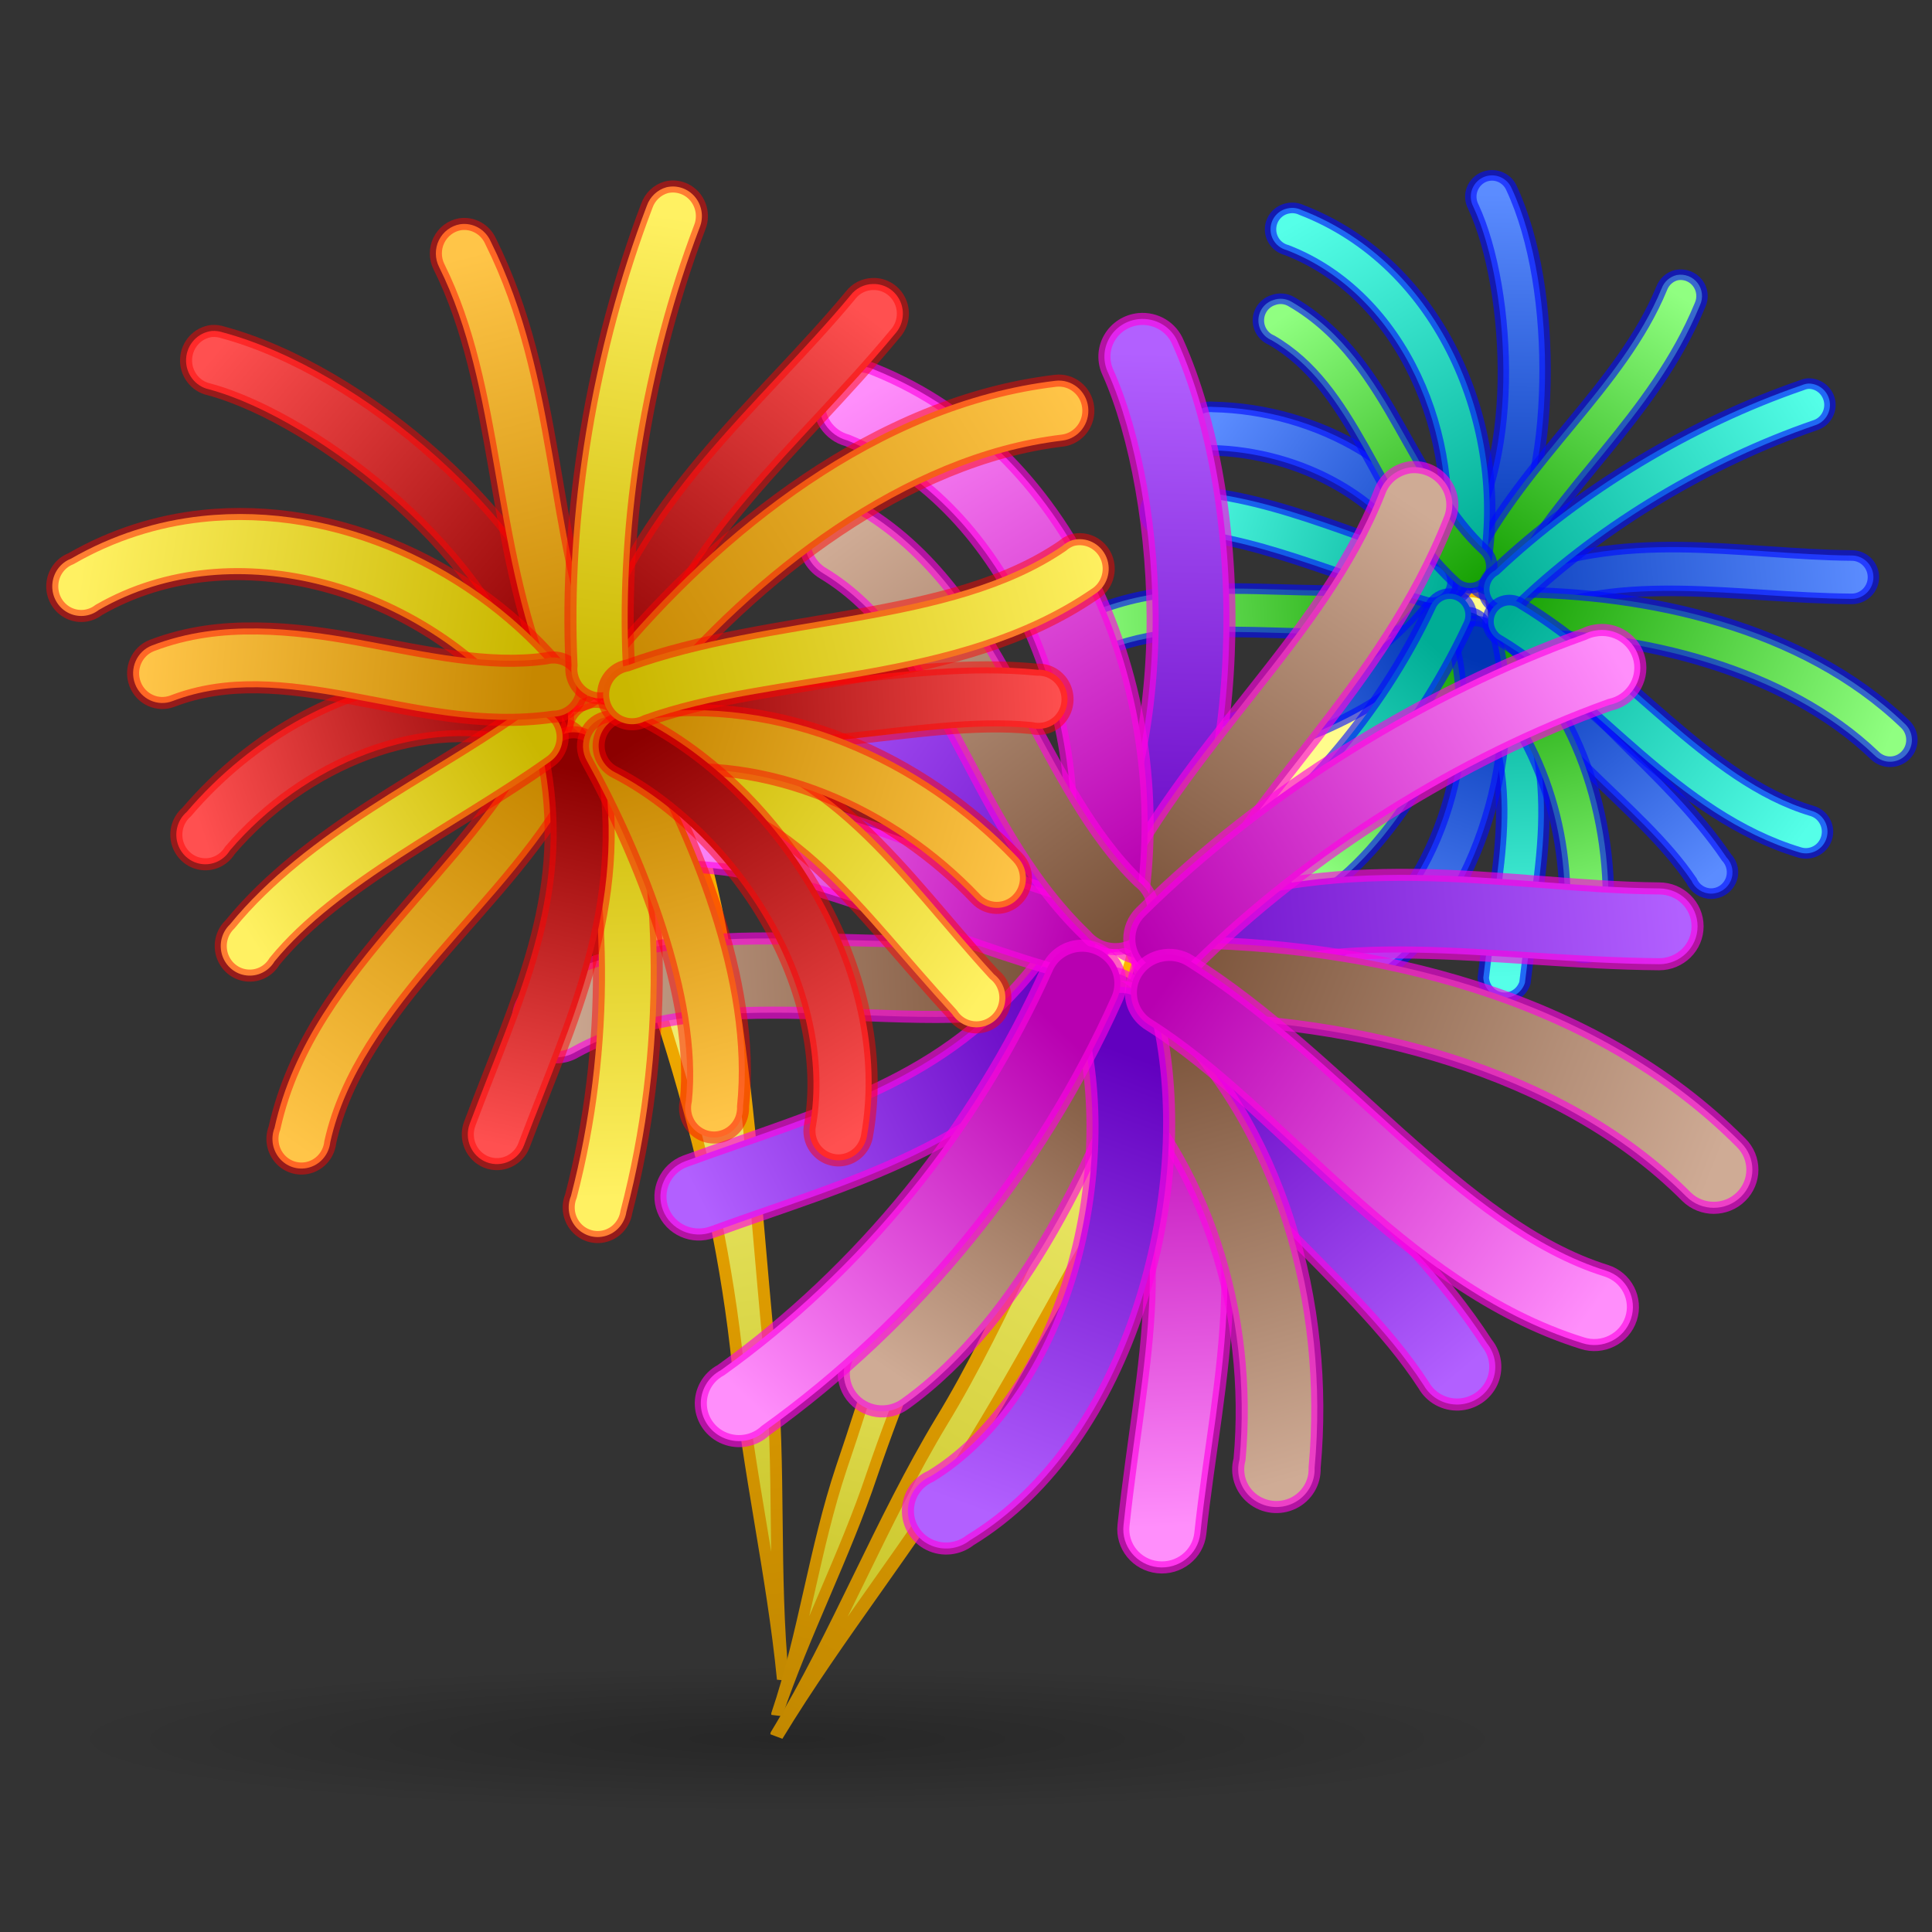 <?xml version="1.0" encoding="UTF-8" standalone="no"?>
<!-- Created with Inkscape (http://www.inkscape.org/) -->
<svg
   xmlns:dc="http://purl.org/dc/elements/1.1/"
   xmlns:cc="http://web.resource.org/cc/"
   xmlns:rdf="http://www.w3.org/1999/02/22-rdf-syntax-ns#"
   xmlns:svg="http://www.w3.org/2000/svg"
   xmlns="http://www.w3.org/2000/svg"
   xmlns:xlink="http://www.w3.org/1999/xlink"
   xmlns:sodipodi="http://sodipodi.sourceforge.net/DTD/sodipodi-0.dtd"
   xmlns:inkscape="http://www.inkscape.org/namespaces/inkscape"
   inkscape:export-ydpi="90.000000"
   inkscape:export-xdpi="90.000000"
   inkscape:export-filename="/home/patrick/Desktop/visual-effects.png"
   width="48px"
   height="48px"
   id="svg11300"
   sodipodi:version="0.32"
   inkscape:version="0.45"
   sodipodi:docbase="/home/patrick/Projects/Fusion/config/ccsm-new-icons/images"
   sodipodi:docname="category-effects.svg"
   inkscape:output_extension="org.inkscape.output.svg.inkscape"
   sodipodi:modified="true">
  <rect width="100%" height="100%" fill="#333333" stroke="none"/>
  <sodipodi:namedview
     stroke="#ef2929"
     fill="#eeeeec"
     id="base"
     pagecolor="#ffffff"
     bordercolor="#666666"
     borderopacity="0.255"
     inkscape:pageopacity="0.0"
     inkscape:pageshadow="2"
     inkscape:zoom="0.99999996"
     inkscape:cx="45.67773"
     inkscape:cy="26.479546"
     inkscape:current-layer="layer1"
     showgrid="false"
     inkscape:grid-bbox="true"
     inkscape:document-units="px"
     inkscape:showpageshadow="false"
     inkscape:window-width="906"
     inkscape:window-height="662"
     inkscape:window-x="119"
     inkscape:window-y="60"
     showguides="true"
     inkscape:guide-bbox="true" />
  <defs
     id="defs3">
    <linearGradient
       inkscape:collect="always"
       id="linearGradient3712">
      <stop
         style="stop-color:#000000;stop-opacity:1;"
         offset="0"
         id="stop3714" />
      <stop
         style="stop-color:#000000;stop-opacity:0;"
         offset="1"
         id="stop3716" />
    </linearGradient>
    <linearGradient
       id="linearGradient13418">
      <stop
         offset="0"
         id="stop13420"
         style="stop-color:#ffb300;stop-opacity:1;" />
      <stop
         offset="1"
         id="stop13422"
         style="stop-color:#b47e00;stop-opacity:1;" />
    </linearGradient>
    <linearGradient
       id="linearGradient12435">
      <stop
         offset="0"
         id="stop12437"
         style="stop-color:#fffc8c;stop-opacity:1;" />
      <stop
         offset="1"
         id="stop12439"
         style="stop-color:#b4af00;stop-opacity:1;" />
    </linearGradient>
    <linearGradient
       id="linearGradient9156">
      <stop
         offset="0"
         id="stop9158"
         style="stop-color:#90ff81;stop-opacity:1;" />
      <stop
         offset="1"
         id="stop9160"
         style="stop-color:#139e00;stop-opacity:1;" />
    </linearGradient>
    <linearGradient
       id="linearGradient9132">
      <stop
         offset="0"
         id="stop9134"
         style="stop-color:#55ffe8;stop-opacity:1;" />
      <stop
         offset="1"
         id="stop9136"
         style="stop-color:#00ad95;stop-opacity:1;" />
    </linearGradient>
    <linearGradient
       id="linearGradient9116">
      <stop
         offset="0"
         id="stop9118"
         style="stop-color:#5b8cff;stop-opacity:1;" />
      <stop
         offset="1"
         id="stop9120"
         style="stop-color:#0035b4;stop-opacity:1;" />
    </linearGradient>
    <linearGradient
       id="linearGradient6021">
      <stop
         offset="0"
         id="stop6023"
         style="stop-color:#ff5050;stop-opacity:1;" />
      <stop
         offset="1"
         id="stop6025"
         style="stop-color:#8c0000;stop-opacity:1;" />
    </linearGradient>
    <linearGradient
       id="linearGradient6013">
      <stop
         offset="0"
         id="stop6015"
         style="stop-color:#ffc548;stop-opacity:1;" />
      <stop
         offset="1"
         id="stop6017"
         style="stop-color:#c68700;stop-opacity:1;" />
    </linearGradient>
    <linearGradient
       id="linearGradient5933">
      <stop
         offset="0"
         id="stop5935"
         style="stop-color:#fff162;stop-opacity:1;" />
      <stop
         offset="1"
         id="stop5937"
         style="stop-color:#cab700;stop-opacity:1;" />
    </linearGradient>
    <linearGradient
       id="linearGradient9164-891-327-24-598-984-277">
      <stop
         offset="0"
         id="stop30352"
         style="stop-color:#b260ff;stop-opacity:1;" />
      <stop
         offset="1"
         id="stop30354"
         style="stop-color:#6200bf;stop-opacity:1;" />
    </linearGradient>
    <linearGradient
       id="linearGradient9124-347-796-164-28-545-988">
      <stop
         offset="0"
         id="stop30382"
         style="stop-color:#cfab95;stop-opacity:1;" />
      <stop
         offset="1"
         id="stop30384"
         style="stop-color:#774f36;stop-opacity:1;" />
    </linearGradient>
    <linearGradient
       id="linearGradient9028-298-979-190-275-234-713">
      <stop
         offset="0"
         id="stop30454"
         style="stop-color:#ff8efb;stop-opacity:1;" />
      <stop
         offset="1"
         id="stop30456"
         style="stop-color:#b800b1;stop-opacity:1;" />
    </linearGradient>
    <radialGradient
       inkscape:collect="always"
       xlink:href="#linearGradient3712"
       id="radialGradient3718"
       cx="22.938"
       cy="43.438"
       fx="22.938"
       fy="43.438"
       r="14.313"
       gradientTransform="matrix(1,0,0,0.127,0,37.937)"
       gradientUnits="userSpaceOnUse" />
    <linearGradient
       inkscape:collect="always"
       xlink:href="#linearGradient12435"
       id="linearGradient2374"
       gradientUnits="userSpaceOnUse"
       gradientTransform="matrix(-0.769,-0.127,-0.155,0.616,39.665,18.258)"
       x1="14.5"
       y1="15.5"
       x2="18.558"
       y2="49.264" />
    <linearGradient
       inkscape:collect="always"
       xlink:href="#linearGradient13418"
       id="linearGradient2376"
       gradientUnits="userSpaceOnUse"
       gradientTransform="matrix(-0.769,-0.127,-0.155,0.616,39.665,18.258)"
       x1="14.5"
       y1="15.5"
       x2="18.558"
       y2="49.264" />
    <linearGradient
       inkscape:collect="always"
       xlink:href="#linearGradient12435"
       id="linearGradient2379"
       gradientUnits="userSpaceOnUse"
       gradientTransform="matrix(-0.86,-0.421,-0.406,0.788,52.076,16.587)"
       x1="14.5"
       y1="15.5"
       x2="17.6"
       y2="49.683" />
    <linearGradient
       inkscape:collect="always"
       xlink:href="#linearGradient13418"
       id="linearGradient2381"
       gradientUnits="userSpaceOnUse"
       gradientTransform="matrix(-0.86,-0.421,-0.406,0.788,52.076,16.587)"
       x1="14.5"
       y1="15.5"
       x2="17.6"
       y2="49.683" />
    <linearGradient
       inkscape:collect="always"
       xlink:href="#linearGradient12435"
       id="linearGradient2384"
       gradientUnits="userSpaceOnUse"
       gradientTransform="matrix(0.812,-2.5694153e-2,2.5005368e-2,0.79,3.958,8.069)"
       x1="14.5"
       y1="15.5"
       x2="19.34"
       y2="49.79" />
    <linearGradient
       inkscape:collect="always"
       xlink:href="#linearGradient13418"
       id="linearGradient2386"
       gradientUnits="userSpaceOnUse"
       gradientTransform="matrix(0.812,-2.5694153e-2,2.5005368e-2,0.79,3.958,8.069)"
       x1="14.5"
       y1="15.5"
       x2="19.34"
       y2="49.79" />
    <linearGradient
       inkscape:collect="always"
       xlink:href="#linearGradient9164-891-327-24-598-984-277"
       id="linearGradient2388"
       gradientUnits="userSpaceOnUse"
       gradientTransform="matrix(1.111,0,0,1.132,-12.487,-3.935)"
       x1="36.614"
       y1="11.134"
       x2="36.377"
       y2="21.507" />
    <linearGradient
       inkscape:collect="always"
       xlink:href="#linearGradient9124-347-796-164-28-545-988"
       id="linearGradient2390"
       gradientUnits="userSpaceOnUse"
       gradientTransform="matrix(1.111,0,0,1.132,-12.487,-3.935)"
       x1="41.668"
       y1="13.934"
       x2="36.568"
       y2="21.776" />
    <linearGradient
       inkscape:collect="always"
       xlink:href="#linearGradient9164-891-327-24-598-984-277"
       id="linearGradient2392"
       gradientUnits="userSpaceOnUse"
       gradientTransform="matrix(1.111,0,0,1.132,-12.487,-3.935)"
       x1="46.515"
       y1="21.348"
       x2="35.29"
       y2="22.433" />
    <linearGradient
       inkscape:collect="always"
       xlink:href="#linearGradient9124-347-796-164-28-545-988"
       id="linearGradient2394"
       gradientUnits="userSpaceOnUse"
       gradientTransform="matrix(1.111,0,0,1.132,-12.487,-3.935)"
       x1="47.122"
       y1="25.897"
       x2="36.869"
       y2="21.787" />
    <linearGradient
       inkscape:collect="always"
       xlink:href="#linearGradient9028-298-979-190-275-234-713"
       id="linearGradient2396"
       gradientUnits="userSpaceOnUse"
       gradientTransform="matrix(1.111,0,0,1.132,-12.487,-3.935)"
       x1="31.04"
       y1="12.134"
       x2="36.385"
       y2="20.84" />
    <linearGradient
       inkscape:collect="always"
       xlink:href="#linearGradient9124-347-796-164-28-545-988"
       id="linearGradient2398"
       gradientUnits="userSpaceOnUse"
       gradientTransform="matrix(1.111,0,0,1.132,-12.487,-3.935)"
       x1="25.44"
       y1="22.685"
       x2="35.144"
       y2="22.155" />
    <linearGradient
       inkscape:collect="always"
       xlink:href="#linearGradient9164-891-327-24-598-984-277"
       id="linearGradient2400"
       gradientUnits="userSpaceOnUse"
       gradientTransform="matrix(1.111,0,0,1.132,-12.487,-3.935)"
       x1="29.221"
       y1="17.46"
       x2="36.159"
       y2="22.321" />
    <linearGradient
       inkscape:collect="always"
       xlink:href="#linearGradient9164-891-327-24-598-984-277"
       id="linearGradient2402"
       gradientUnits="userSpaceOnUse"
       gradientTransform="matrix(1.111,0,0,1.132,-12.487,-3.935)"
       x1="28.321"
       y1="26.214"
       x2="35.151"
       y2="22.766" />
    <linearGradient
       inkscape:collect="always"
       xlink:href="#linearGradient9028-298-979-190-275-234-713"
       id="linearGradient2404"
       gradientUnits="userSpaceOnUse"
       gradientTransform="matrix(1.111,0,0,1.132,-12.487,-3.935)"
       x1="37.004"
       y1="32.342"
       x2="36.651"
       y2="23.787" />
    <linearGradient
       inkscape:collect="always"
       xlink:href="#linearGradient9164-891-327-24-598-984-277"
       id="linearGradient2406"
       gradientUnits="userSpaceOnUse"
       gradientTransform="matrix(1.111,0,0,1.132,-12.487,-3.935)"
       x1="42.477"
       y1="29.547"
       x2="37.321"
       y2="23.316" />
    <linearGradient
       inkscape:collect="always"
       xlink:href="#linearGradient9124-347-796-164-28-545-988"
       id="linearGradient2408"
       gradientUnits="userSpaceOnUse"
       gradientTransform="matrix(1.111,0,0,1.132,-12.487,-3.935)"
       x1="31.791"
       y1="29.444"
       x2="35.906"
       y2="23.257" />
    <linearGradient
       inkscape:collect="always"
       xlink:href="#linearGradient9028-298-979-190-275-234-713"
       id="linearGradient2410"
       gradientUnits="userSpaceOnUse"
       gradientTransform="matrix(1.111,0,0,1.132,-12.487,-3.935)"
       x1="27.959"
       y1="19.69"
       x2="35.427"
       y2="21.986" />
    <linearGradient
       inkscape:collect="always"
       xlink:href="#linearGradient9124-347-796-164-28-545-988"
       id="linearGradient2412"
       gradientUnits="userSpaceOnUse"
       gradientTransform="matrix(1.111,0,0,1.132,-12.487,-3.935)"
       x1="31.011"
       y1="14.512"
       x2="36.445"
       y2="21.848" />
    <linearGradient
       inkscape:collect="always"
       xlink:href="#linearGradient9028-298-979-190-275-234-713"
       id="linearGradient2414"
       gradientUnits="userSpaceOnUse"
       gradientTransform="matrix(1.111,0,0,1.132,-12.487,-3.935)"
       x1="45.364"
       y1="16.721"
       x2="36.701"
       y2="22.1" />
    <linearGradient
       inkscape:collect="always"
       xlink:href="#linearGradient9124-347-796-164-28-545-988"
       id="linearGradient2416"
       gradientUnits="userSpaceOnUse"
       gradientTransform="matrix(1.111,0,0,1.132,-12.487,-3.935)"
       x1="39.074"
       y1="31.583"
       x2="36.688"
       y2="23.121" />
    <linearGradient
       inkscape:collect="always"
       xlink:href="#linearGradient9164-891-327-24-598-984-277"
       id="linearGradient2418"
       gradientUnits="userSpaceOnUse"
       gradientTransform="matrix(1.111,0,0,1.132,-12.487,-3.935)"
       x1="33.126"
       y1="31.889"
       x2="36.116"
       y2="23.713" />
    <linearGradient
       inkscape:collect="always"
       xlink:href="#linearGradient9028-298-979-190-275-234-713"
       id="linearGradient2420"
       gradientUnits="userSpaceOnUse"
       gradientTransform="matrix(1.111,0,0,1.132,-12.487,-3.935)"
       x1="29.105"
       y1="29.844"
       x2="35.13"
       y2="23.392" />
    <linearGradient
       inkscape:collect="always"
       xlink:href="#linearGradient9028-298-979-190-275-234-713"
       id="linearGradient2422"
       gradientUnits="userSpaceOnUse"
       gradientTransform="matrix(1.111,0,0,1.132,-12.487,-3.935)"
       x1="44.96"
       y1="28.321"
       x2="37.012"
       y2="22.576" />
    <linearGradient
       inkscape:collect="always"
       xlink:href="#linearGradient5933"
       id="linearGradient2424"
       gradientUnits="userSpaceOnUse"
       gradientTransform="matrix(0.809,0.128,-0.127,0.833,4.506,-2.295)"
       x1="18.178"
       y1="30.617"
       x2="16.053"
       y2="18.464" />
    <linearGradient
       inkscape:collect="always"
       xlink:href="#linearGradient6021"
       id="linearGradient2426"
       gradientUnits="userSpaceOnUse"
       gradientTransform="matrix(0.819,0,0,0.843,1.662,-4.2712171e-2)"
       x1="5.684"
       y1="7.82"
       x2="15.122"
       y2="16.129" />
    <linearGradient
       inkscape:collect="always"
       xlink:href="#linearGradient6013"
       id="linearGradient2428"
       gradientUnits="userSpaceOnUse"
       gradientTransform="matrix(0.819,0,0,0.843,1.662,-4.2712171e-2)"
       x1="12.692"
       y1="5.045"
       x2="15.65"
       y2="16.726" />
    <linearGradient
       inkscape:collect="always"
       xlink:href="#linearGradient6021"
       id="linearGradient2430"
       gradientUnits="userSpaceOnUse"
       gradientTransform="matrix(0.819,0,0,0.843,1.662,-4.2712171e-2)"
       x1="23.946"
       y1="6.698"
       x2="16.722"
       y2="16.64" />
    <linearGradient
       inkscape:collect="always"
       xlink:href="#linearGradient6013"
       id="linearGradient2432"
       gradientUnits="userSpaceOnUse"
       gradientTransform="matrix(0.819,0,0,0.843,1.662,-4.2712171e-2)"
       x1="29.652"
       y1="8.941"
       x2="17.322"
       y2="16.953" />
    <linearGradient
       inkscape:collect="always"
       xlink:href="#linearGradient5933"
       id="linearGradient2434"
       gradientUnits="userSpaceOnUse"
       gradientTransform="matrix(0.819,0,0,0.843,1.662,-4.2712171e-2)"
       x1="2.059"
       y1="13.8"
       x2="14.359"
       y2="15.833" />
    <linearGradient
       inkscape:collect="always"
       xlink:href="#linearGradient6013"
       id="linearGradient2436"
       gradientUnits="userSpaceOnUse"
       gradientTransform="matrix(0.819,0,0,0.843,1.662,-4.2712171e-2)"
       x1="8.028"
       y1="28.932"
       x2="14.847"
       y2="18.9" />
    <linearGradient
       inkscape:collect="always"
       xlink:href="#linearGradient6021"
       id="linearGradient2438"
       gradientUnits="userSpaceOnUse"
       gradientTransform="matrix(0.819,0,0,0.843,1.662,-4.2712171e-2)"
       x1="5.545"
       y1="20.729"
       x2="15.28"
       y2="17.415" />
    <linearGradient
       inkscape:collect="always"
       xlink:href="#linearGradient6021"
       id="linearGradient2440"
       gradientUnits="userSpaceOnUse"
       gradientTransform="matrix(0.819,0,0,0.843,1.662,-4.2712171e-2)"
       x1="13.567"
       y1="28.9"
       x2="15.754"
       y2="18.823" />
    <linearGradient
       inkscape:collect="always"
       xlink:href="#linearGradient5933"
       id="linearGradient2442"
       gradientUnits="userSpaceOnUse"
       gradientTransform="matrix(0.819,0,0,0.843,1.662,-4.2712171e-2)"
       x1="26.978"
       y1="25.041"
       x2="17.918"
       y2="18.411" />
    <linearGradient
       inkscape:collect="always"
       xlink:href="#linearGradient6021"
       id="linearGradient2444"
       gradientUnits="userSpaceOnUse"
       gradientTransform="matrix(0.819,0,0,0.843,1.662,-4.2712171e-2)"
       x1="29.336"
       y1="16.773"
       x2="17.36"
       y2="17.383" />
    <linearGradient
       inkscape:collect="always"
       xlink:href="#linearGradient6013"
       id="linearGradient2446"
       gradientUnits="userSpaceOnUse"
       gradientTransform="matrix(0.819,0,0,0.843,1.662,-4.2712171e-2)"
       x1="19.71"
       y1="28.316"
       x2="17.14"
       y2="18.649" />
    <linearGradient
       inkscape:collect="always"
       xlink:href="#linearGradient5933"
       id="linearGradient2448"
       gradientUnits="userSpaceOnUse"
       gradientTransform="matrix(0.819,0,0,0.843,1.662,-4.2712171e-2)"
       x1="6.861"
       y1="23.446"
       x2="14.773"
       y2="18.275" />
    <linearGradient
       inkscape:collect="always"
       xlink:href="#linearGradient6013"
       id="linearGradient2450"
       gradientUnits="userSpaceOnUse"
       gradientTransform="matrix(0.819,0,0,0.843,1.662,-4.2712171e-2)"
       x1="3.875"
       y1="16.266"
       x2="14.577"
       y2="17.202" />
    <linearGradient
       inkscape:collect="always"
       xlink:href="#linearGradient5933"
       id="linearGradient2452"
       gradientUnits="userSpaceOnUse"
       gradientTransform="matrix(0.819,0,0,0.843,1.662,-4.2712171e-2)"
       x1="18.386"
       y1="3.953"
       x2="16.569"
       y2="16.946" />
    <linearGradient
       inkscape:collect="always"
       xlink:href="#linearGradient6013"
       id="linearGradient2454"
       gradientUnits="userSpaceOnUse"
       gradientTransform="matrix(0.819,0,0,0.843,1.662,-4.2712171e-2)"
       x1="28.28"
       y1="21.439"
       x2="17.64"
       y2="18.168" />
    <linearGradient
       inkscape:collect="always"
       xlink:href="#linearGradient6021"
       id="linearGradient2456"
       gradientUnits="userSpaceOnUse"
       gradientTransform="matrix(0.819,0,0,0.843,1.662,-4.2712171e-2)"
       x1="23.425"
       y1="28.673"
       x2="17.233"
       y2="18.199" />
    <linearGradient
       inkscape:collect="always"
       xlink:href="#linearGradient5933"
       id="linearGradient2458"
       gradientUnits="userSpaceOnUse"
       gradientTransform="matrix(0.819,0,0,0.843,1.662,-4.2712171e-2)"
       x1="30.684"
       y1="13.454"
       x2="17.278"
       y2="16.945" />
    <linearGradient
       inkscape:collect="always"
       xlink:href="#linearGradient9116"
       id="linearGradient2460"
       gradientUnits="userSpaceOnUse"
       gradientTransform="matrix(0.917,0,0,0.962,1.692,-4.769)"
       x1="36.614"
       y1="11.134"
       x2="36.377"
       y2="21.507" />
    <linearGradient
       inkscape:collect="always"
       xlink:href="#linearGradient9156"
       id="linearGradient2462"
       gradientUnits="userSpaceOnUse"
       gradientTransform="matrix(0.917,0,0,0.962,1.692,-4.769)"
       x1="41.668"
       y1="13.934"
       x2="36.568"
       y2="21.776" />
    <linearGradient
       inkscape:collect="always"
       xlink:href="#linearGradient9116"
       id="linearGradient2464"
       gradientUnits="userSpaceOnUse"
       gradientTransform="matrix(0.917,0,0,0.962,1.692,-4.769)"
       x1="46.515"
       y1="21.348"
       x2="35.29"
       y2="22.433" />
    <linearGradient
       inkscape:collect="always"
       xlink:href="#linearGradient9156"
       id="linearGradient2466"
       gradientUnits="userSpaceOnUse"
       gradientTransform="matrix(0.917,0,0,0.962,1.692,-4.769)"
       x1="47.122"
       y1="25.897"
       x2="36.869"
       y2="21.787" />
    <linearGradient
       inkscape:collect="always"
       xlink:href="#linearGradient9132"
       id="linearGradient2468"
       gradientUnits="userSpaceOnUse"
       gradientTransform="matrix(0.917,0,0,0.962,1.692,-4.769)"
       x1="31.04"
       y1="12.134"
       x2="36.385"
       y2="20.84" />
    <linearGradient
       inkscape:collect="always"
       xlink:href="#linearGradient9156"
       id="linearGradient2470"
       gradientUnits="userSpaceOnUse"
       gradientTransform="matrix(0.917,0,0,0.962,1.692,-4.769)"
       x1="25.44"
       y1="22.685"
       x2="35.144"
       y2="22.155" />
    <linearGradient
       inkscape:collect="always"
       xlink:href="#linearGradient9116"
       id="linearGradient2472"
       gradientUnits="userSpaceOnUse"
       gradientTransform="matrix(0.917,0,0,0.962,1.692,-4.769)"
       x1="29.221"
       y1="17.46"
       x2="36.159"
       y2="22.321" />
    <linearGradient
       inkscape:collect="always"
       xlink:href="#linearGradient9116"
       id="linearGradient2474"
       gradientUnits="userSpaceOnUse"
       gradientTransform="matrix(0.917,0,0,0.962,1.692,-4.769)"
       x1="28.321"
       y1="26.214"
       x2="35.151"
       y2="22.766" />
    <linearGradient
       inkscape:collect="always"
       xlink:href="#linearGradient9132"
       id="linearGradient2476"
       gradientUnits="userSpaceOnUse"
       gradientTransform="matrix(0.917,0,0,0.962,1.692,-4.769)"
       x1="37.004"
       y1="32.342"
       x2="36.651"
       y2="23.787" />
    <linearGradient
       inkscape:collect="always"
       xlink:href="#linearGradient9116"
       id="linearGradient2478"
       gradientUnits="userSpaceOnUse"
       gradientTransform="matrix(0.917,0,0,0.962,1.692,-4.769)"
       x1="42.477"
       y1="29.547"
       x2="37.321"
       y2="23.316" />
    <linearGradient
       inkscape:collect="always"
       xlink:href="#linearGradient9156"
       id="linearGradient2480"
       gradientUnits="userSpaceOnUse"
       gradientTransform="matrix(0.917,0,0,0.962,1.692,-4.769)"
       x1="31.791"
       y1="29.444"
       x2="35.906"
       y2="23.257" />
    <linearGradient
       inkscape:collect="always"
       xlink:href="#linearGradient9132"
       id="linearGradient2482"
       gradientUnits="userSpaceOnUse"
       gradientTransform="matrix(0.917,0,0,0.962,1.692,-4.769)"
       x1="27.959"
       y1="19.69"
       x2="35.427"
       y2="21.986" />
    <linearGradient
       inkscape:collect="always"
       xlink:href="#linearGradient9156"
       id="linearGradient2484"
       gradientUnits="userSpaceOnUse"
       gradientTransform="matrix(0.917,0,0,0.962,1.692,-4.769)"
       x1="31.011"
       y1="14.512"
       x2="36.445"
       y2="21.848" />
    <linearGradient
       inkscape:collect="always"
       xlink:href="#linearGradient9132"
       id="linearGradient2486"
       gradientUnits="userSpaceOnUse"
       gradientTransform="matrix(0.917,0,0,0.962,1.692,-4.769)"
       x1="45.364"
       y1="16.721"
       x2="36.701"
       y2="22.1" />
    <linearGradient
       inkscape:collect="always"
       xlink:href="#linearGradient9156"
       id="linearGradient2488"
       gradientUnits="userSpaceOnUse"
       gradientTransform="matrix(0.917,0,0,0.962,1.692,-4.769)"
       x1="39.074"
       y1="31.583"
       x2="36.688"
       y2="23.121" />
    <linearGradient
       inkscape:collect="always"
       xlink:href="#linearGradient9116"
       id="linearGradient2490"
       gradientUnits="userSpaceOnUse"
       gradientTransform="matrix(0.917,0,0,0.962,1.692,-4.769)"
       x1="33.126"
       y1="31.889"
       x2="36.116"
       y2="23.713" />
    <linearGradient
       inkscape:collect="always"
       xlink:href="#linearGradient9132"
       id="linearGradient2492"
       gradientUnits="userSpaceOnUse"
       gradientTransform="matrix(0.917,0,0,0.962,1.692,-4.769)"
       x1="29.105"
       y1="29.844"
       x2="35.13"
       y2="23.392" />
    <linearGradient
       inkscape:collect="always"
       xlink:href="#linearGradient9132"
       id="linearGradient2494"
       gradientUnits="userSpaceOnUse"
       gradientTransform="matrix(0.917,0,0,0.962,1.692,-4.769)"
       x1="44.96"
       y1="28.321"
       x2="37.012"
       y2="22.576" />
  </defs>
  <g
     inkscape:groupmode="layer"
     id="layer1"
     inkscape:label="Layer 1">
    <path
       sodipodi:type="arc"
       style="opacity:0.238;fill:url(#radialGradient3718);fill-opacity:1;fill-rule:evenodd;stroke:none;stroke-width:1;stroke-linecap:butt;stroke-linejoin:round;stroke-miterlimit:4;stroke-dasharray:none;stroke-dashoffset:0;stroke-opacity:1"
       id="path3329"
       sodipodi:cx="22.937502"
       sodipodi:cy="43.4375"
       sodipodi:rx="14.312501"
       sodipodi:ry="1.8125001"
       d="M 37.25,43.438 A 14.313,1.813 0 1 1 8.625,43.438 A 14.313,1.813 0 1 1 37.25,43.438 z"
       transform="matrix(1.262,0,0,1,-9.385,-0.25)" />
    <path
       id="path11458"
       d="M 16.512,18.347 C 15.229,15.973 13.351,16.334 14.297,19.501 C 16.214,24.146 17.82,28.915 18.334,33.927 C 18.583,36.519 19.195,39.116 19.45,41.717 L 19.454,41.703 C 19.2,39.112 19.394,36.454 19.144,33.852 C 18.631,28.842 18.486,23.131 16.512,18.347 z "
       style="fill:url(#linearGradient2384);fill-opacity:1;fill-rule:evenodd;stroke:url(#linearGradient2386);stroke-width:0.295;stroke-linecap:butt;stroke-linejoin:miter;stroke-miterlimit:4;stroke-dasharray:none;stroke-opacity:1"
       sodipodi:nodetypes="ccccccc" />
    <path
       id="path16337"
       d="M 34.295,15.935 C 36.504,13.784 38.702,14.249 35.597,18.399 C 31.311,22.169 27.188,30.946 24.234,35.771 C 22.724,38.274 20.821,40.606 19.299,43.115 L 19.302,43.098 C 20.817,40.599 21.884,37.813 23.399,35.301 C 26.353,30.478 29.88,19.818 34.295,15.935 z "
       style="fill:url(#linearGradient2379);fill-opacity:1;fill-rule:evenodd;stroke:url(#linearGradient2381);stroke-width:0.326;stroke-linecap:butt;stroke-linejoin:miter;stroke-miterlimit:4;stroke-dasharray:none;stroke-opacity:1"
       sodipodi:nodetypes="ccccccc" />
    <g
       id="g8248"
       transform="matrix(1.027,0,0,0.954,0.84,-0.841)">
      <path
         id="path6029"
         d="M 35.105,5.48 C 34.964,5.535 34.853,5.652 34.798,5.802 C 34.744,5.952 34.753,6.12 34.823,6.263 C 35.292,7.344 35.579,9.11 35.549,10.827 C 35.518,12.543 35.147,14.203 34.459,15.217 C 34.292,15.469 34.347,15.82 34.581,16 C 34.814,16.18 35.139,16.121 35.307,15.869 C 36.201,14.549 36.524,12.69 36.557,10.827 C 36.59,8.964 36.324,7.106 35.75,5.784 C 35.643,5.516 35.361,5.383 35.105,5.48 z "
         style="fill:url(#linearGradient2460);fill-opacity:1;fill-rule:evenodd;stroke:#000bff;stroke-width:0.276;stroke-linecap:round;stroke-linejoin:round;stroke-miterlimit:4;stroke-dasharray:none;stroke-opacity:0.606" />
      <path
         id="path6031"
         d="M 39.743,8.045 C 39.576,8.088 39.44,8.219 39.38,8.393 C 38.398,10.955 36.09,12.787 34.782,15.565 C 34.649,15.841 34.748,16.182 35.004,16.326 C 35.26,16.47 35.576,16.363 35.71,16.087 C 36.872,13.618 39.186,11.756 40.308,8.827 C 40.39,8.638 40.367,8.415 40.248,8.25 C 40.129,8.085 39.934,8.006 39.743,8.045 z "
         style="fill:url(#linearGradient2462);fill-opacity:1;fill-rule:evenodd;stroke:#000bff;stroke-width:0.276;stroke-linecap:round;stroke-linejoin:round;stroke-miterlimit:4;stroke-dasharray:none;stroke-opacity:0.606" />
      <path
         id="path6033"
         d="M 39.824,15.13 C 38.415,15.112 36.99,15.283 35.589,15.956 C 35.405,16.029 35.276,16.208 35.255,16.418 C 35.234,16.628 35.324,16.832 35.489,16.946 C 35.654,17.06 35.864,17.064 36.033,16.956 C 38.456,15.792 41.155,16.455 43.979,16.478 C 44.268,16.478 44.503,16.225 44.503,15.913 C 44.503,15.601 44.268,15.348 43.979,15.348 C 42.644,15.337 41.233,15.149 39.824,15.13 z "
         style="fill:url(#linearGradient2464);fill-opacity:1;fill-rule:evenodd;stroke:#000bff;stroke-width:0.276;stroke-linecap:round;stroke-linejoin:round;stroke-miterlimit:4;stroke-dasharray:none;stroke-opacity:0.606" />
      <path
         id="path6035"
         d="M 35.67,16.304 C 35.426,16.387 35.276,16.65 35.316,16.922 C 35.357,17.194 35.575,17.393 35.831,17.391 C 38.849,17.405 42.367,18.312 44.543,20.564 C 44.755,20.78 45.089,20.77 45.289,20.542 C 45.49,20.314 45.481,19.954 45.269,19.738 C 42.797,17.179 39.027,16.319 35.831,16.304 C 35.777,16.295 35.723,16.295 35.67,16.304 z "
         style="fill:url(#linearGradient2466);fill-opacity:1;fill-rule:evenodd;stroke:#000bff;stroke-width:0.276;stroke-linecap:round;stroke-linejoin:round;stroke-miterlimit:4;stroke-dasharray:none;stroke-opacity:0.606" />
      <path
         id="path6037"
         d="M 30.345,6.306 C 30.106,6.351 29.928,6.57 29.919,6.832 C 29.909,7.094 30.07,7.327 30.305,7.393 C 33.115,8.558 34.564,12.292 34.056,15.478 C 34.012,15.79 34.21,16.082 34.5,16.13 C 34.789,16.178 35.06,15.964 35.105,15.652 C 35.69,11.98 34.041,7.749 30.668,6.35 C 30.568,6.298 30.454,6.283 30.345,6.306 z "
         style="fill:url(#linearGradient2468);fill-opacity:1;fill-rule:evenodd;stroke:#000bff;stroke-width:0.276;stroke-linecap:round;stroke-linejoin:round;stroke-miterlimit:4;stroke-dasharray:none;stroke-opacity:0.606" />
      <path
         id="path6039"
         d="M 33.774,16.043 C 32.535,16.358 31.071,16.253 29.579,16.217 C 28.087,16.181 26.549,16.248 25.142,17.043 C 24.926,17.086 24.759,17.271 24.726,17.505 C 24.692,17.739 24.799,17.97 24.993,18.081 C 25.187,18.192 25.424,18.16 25.586,17.999 C 26.728,17.354 28.087,17.312 29.539,17.347 C 30.99,17.382 32.514,17.501 33.975,17.13 C 34.231,17.048 34.387,16.769 34.335,16.487 C 34.282,16.205 34.039,16.013 33.774,16.043 L 33.774,16.043 z "
         style="fill:url(#linearGradient2470);fill-opacity:1;fill-rule:evenodd;stroke:#000bff;stroke-width:0.276;stroke-linecap:round;stroke-linejoin:round;stroke-miterlimit:4;stroke-dasharray:none;stroke-opacity:0.606" />
      <path
         id="path6041"
         d="M 28.409,11.479 C 28.12,11.503 27.903,11.775 27.925,12.087 C 27.948,12.4 28.2,12.633 28.49,12.609 C 30.615,12.657 32.864,13.884 33.693,16.043 C 33.716,16.276 33.873,16.469 34.084,16.525 C 34.296,16.58 34.517,16.487 34.637,16.291 C 34.757,16.096 34.751,15.84 34.621,15.652 C 33.6,12.993 31.013,11.535 28.53,11.479 C 28.49,11.474 28.449,11.474 28.409,11.479 L 28.409,11.479 z "
         style="fill:url(#linearGradient2472);fill-opacity:1;fill-rule:evenodd;stroke:#000bff;stroke-width:0.276;stroke-linecap:round;stroke-linejoin:round;stroke-miterlimit:4;stroke-dasharray:none;stroke-opacity:0.606" />
      <path
         id="path6043"
         d="M 33.854,16.434 C 33.74,16.47 33.64,16.546 33.572,16.652 C 31.986,18.734 29.995,19.188 27.603,20.086 C 27.402,20.122 27.24,20.283 27.189,20.495 C 27.138,20.707 27.207,20.932 27.366,21.069 C 27.525,21.206 27.744,21.23 27.925,21.129 C 30.249,20.257 32.57,19.722 34.379,17.347 C 34.537,17.164 34.563,16.888 34.44,16.675 C 34.317,16.462 34.078,16.363 33.854,16.434 z "
         style="fill:url(#linearGradient2474);fill-opacity:1;fill-rule:evenodd;stroke:#000bff;stroke-width:0.276;stroke-linecap:round;stroke-linejoin:round;stroke-miterlimit:4;stroke-dasharray:none;stroke-opacity:0.606" />
      <path
         id="path6045"
         d="M 35.186,17.912 C 34.991,17.905 34.81,18.017 34.716,18.2 C 34.623,18.384 34.632,18.609 34.742,18.782 C 36.045,21.223 35.363,23.469 35.065,26.345 C 35.08,26.613 35.271,26.831 35.518,26.863 C 35.766,26.895 35.999,26.732 36.073,26.476 C 36.357,23.735 37.148,21.061 35.629,18.217 C 35.544,18.036 35.374,17.919 35.186,17.912 L 35.186,17.912 z "
         style="fill:url(#linearGradient2476);fill-opacity:1;fill-rule:evenodd;stroke:#000bff;stroke-width:0.276;stroke-linecap:round;stroke-linejoin:round;stroke-miterlimit:4;stroke-dasharray:none;stroke-opacity:0.606" />
      <path
         id="path6047"
         d="M 35.629,16.869 C 35.474,16.903 35.342,17.013 35.271,17.165 C 35.201,17.318 35.199,17.497 35.266,17.652 C 36.381,20.289 38.844,21.817 40.106,23.824 C 40.19,24.026 40.377,24.156 40.582,24.154 C 40.788,24.152 40.972,24.019 41.053,23.816 C 41.134,23.612 41.094,23.376 40.953,23.216 C 39.501,20.907 37.165,19.375 36.234,17.173 C 36.129,16.926 35.873,16.797 35.629,16.869 z "
         style="fill:url(#linearGradient2478);fill-opacity:1;fill-rule:evenodd;stroke:#000bff;stroke-width:0.276;stroke-linecap:round;stroke-linejoin:round;stroke-miterlimit:4;stroke-dasharray:none;stroke-opacity:0.606" />
      <path
         id="path6049"
         d="M 34.581,16.826 C 34.388,16.863 34.232,17.015 34.177,17.217 C 33.458,19.344 32.168,22.093 30.587,23.259 C 30.4,23.349 30.28,23.55 30.281,23.772 C 30.283,23.993 30.406,24.192 30.595,24.279 C 30.784,24.366 31.003,24.324 31.152,24.172 C 33.112,22.726 34.392,19.794 35.145,17.565 C 35.207,17.38 35.174,17.173 35.058,17.022 C 34.942,16.87 34.761,16.796 34.581,16.826 z "
         style="fill:url(#linearGradient2480);fill-opacity:1;fill-rule:evenodd;stroke:#000bff;stroke-width:0.276;stroke-linecap:round;stroke-linejoin:round;stroke-miterlimit:4;stroke-dasharray:none;stroke-opacity:0.606" />
      <path
         id="path6051"
         d="M 27.361,13.652 C 27.071,13.688 26.863,13.971 26.897,14.283 C 26.93,14.595 27.192,14.819 27.482,14.783 C 29.364,14.781 31.644,15.951 33.693,16.565 C 33.972,16.637 34.251,16.452 34.318,16.152 C 34.385,15.852 34.214,15.55 33.935,15.478 C 32.04,14.91 29.741,13.65 27.482,13.652 C 27.441,13.647 27.401,13.647 27.361,13.652 L 27.361,13.652 z "
         style="fill:url(#linearGradient2482);fill-opacity:1;fill-rule:evenodd;stroke:#000bff;stroke-width:0.276;stroke-linecap:round;stroke-linejoin:round;stroke-miterlimit:4;stroke-dasharray:none;stroke-opacity:0.606" />
      <path
         id="path6053"
         d="M 29.982,8.697 C 29.777,8.768 29.634,8.97 29.625,9.203 C 29.616,9.436 29.742,9.65 29.942,9.74 C 30.929,10.355 31.541,11.346 32.16,12.522 C 32.779,13.699 33.358,15.038 34.379,16.043 C 34.59,16.259 34.925,16.249 35.125,16.021 C 35.326,15.793 35.316,15.433 35.105,15.217 C 34.271,14.396 33.685,13.211 33.048,12.001 C 32.411,10.79 31.679,9.52 30.426,8.74 C 30.292,8.654 30.129,8.638 29.982,8.697 L 29.982,8.697 z "
         style="fill:url(#linearGradient2484);fill-opacity:1;fill-rule:evenodd;stroke:#000bff;stroke-width:0.276;stroke-linecap:round;stroke-linejoin:round;stroke-miterlimit:4;stroke-dasharray:none;stroke-opacity:0.606" />
      <path
         id="path6055"
         d="M 42.93,10.87 C 42.874,10.875 42.82,10.89 42.768,10.914 C 40.084,11.908 37.421,13.631 35.347,15.739 C 35.157,15.851 35.052,16.078 35.083,16.309 C 35.115,16.54 35.277,16.725 35.489,16.772 C 35.701,16.82 35.918,16.719 36.033,16.521 C 37.986,14.536 40.551,12.898 43.091,11.957 C 43.335,11.874 43.485,11.611 43.445,11.339 C 43.404,11.067 43.185,10.868 42.93,10.87 L 42.93,10.87 z "
         style="fill:url(#linearGradient2486);fill-opacity:1;fill-rule:evenodd;stroke:#000bff;stroke-width:0.276;stroke-linecap:round;stroke-linejoin:round;stroke-miterlimit:4;stroke-dasharray:none;stroke-opacity:0.606" />
      <path
         id="path6057"
         d="M 34.944,17.304 C 34.76,17.358 34.619,17.517 34.577,17.717 C 34.535,17.917 34.598,18.126 34.742,18.26 C 36.454,19.955 37.226,22.686 37.001,25.215 C 36.978,25.527 37.195,25.8 37.485,25.824 C 37.774,25.848 38.027,25.614 38.049,25.302 C 38.303,22.463 37.468,19.414 35.468,17.434 C 35.33,17.288 35.127,17.238 34.944,17.304 L 34.944,17.304 z "
         style="fill:url(#linearGradient2488);fill-opacity:1;fill-rule:evenodd;stroke:#000bff;stroke-width:0.276;stroke-linecap:round;stroke-linejoin:round;stroke-miterlimit:4;stroke-dasharray:none;stroke-opacity:0.606" />
      <path
         id="path6059"
         d="M 34.702,17.086 C 34.437,17.185 34.293,17.494 34.379,17.782 C 34.673,19.111 34.56,20.722 34.096,22.172 C 33.633,23.623 32.827,24.892 31.757,25.563 C 31.586,25.657 31.478,25.846 31.476,26.053 C 31.474,26.26 31.578,26.451 31.748,26.549 C 31.917,26.647 32.122,26.635 32.281,26.519 C 33.632,25.672 34.539,24.162 35.065,22.52 C 35.59,20.878 35.736,19.099 35.387,17.521 C 35.363,17.357 35.272,17.214 35.139,17.13 C 35.007,17.046 34.846,17.03 34.702,17.086 z "
         style="fill:url(#linearGradient2490);fill-opacity:1;fill-rule:evenodd;stroke:#000bff;stroke-width:0.276;stroke-linecap:round;stroke-linejoin:round;stroke-miterlimit:4;stroke-dasharray:none;stroke-opacity:0.606" />
      <path
         id="path6061"
         d="M 34.177,16.347 C 33.995,16.377 33.841,16.51 33.774,16.695 C 32.554,19.495 30.568,21.952 28.208,23.694 C 27.974,23.874 27.92,24.224 28.087,24.476 C 28.254,24.728 28.579,24.787 28.813,24.607 C 31.329,22.75 33.401,20.158 34.702,17.173 C 34.799,16.988 34.791,16.759 34.679,16.584 C 34.567,16.408 34.373,16.316 34.177,16.347 L 34.177,16.347 z "
         style="fill:url(#linearGradient2492);fill-opacity:1;fill-rule:evenodd;stroke:#000bff;stroke-width:0.276;stroke-linecap:round;stroke-linejoin:round;stroke-miterlimit:4;stroke-dasharray:none;stroke-opacity:0.606" />
      <path
         id="path6063"
         d="M 35.589,16.521 C 35.374,16.571 35.211,16.761 35.184,16.997 C 35.157,17.232 35.271,17.46 35.468,17.565 C 37.711,19.015 39.734,22.123 42.728,23.085 C 43.007,23.169 43.296,22.994 43.373,22.694 C 43.451,22.394 43.289,22.082 43.01,21.998 C 40.5,21.192 38.524,18.246 35.992,16.608 C 35.875,16.52 35.729,16.489 35.589,16.521 z "
         style="fill:url(#linearGradient2494);fill-opacity:1;fill-rule:evenodd;stroke:#000bff;stroke-width:0.276;stroke-linecap:round;stroke-linejoin:round;stroke-miterlimit:4;stroke-dasharray:none;stroke-opacity:0.606" />
    </g>
    <path
       id="path31529"
       d="M 26.056,24.295 C 27.573,22.385 29.027,22.39 27.535,25.193 C 24.937,28.582 22.986,32.775 21.664,36.636 C 20.996,38.634 19.98,40.589 19.304,42.594 L 19.303,42.582 C 19.976,40.585 20.234,38.477 20.904,36.471 C 22.226,32.612 23.38,27.785 26.056,24.295 z "
       style="fill:url(#linearGradient2374);fill-opacity:1;fill-rule:evenodd;stroke:url(#linearGradient2376);stroke-width:0.279;stroke-linecap:butt;stroke-linejoin:miter;stroke-miterlimit:4;stroke-dasharray:none;stroke-opacity:1"
       sodipodi:nodetypes="ccccccc" />
    <g
       id="g7205"
       transform="matrix(1.215,0,0,1.215,-5.846,-1.774)">
      <path
         id="path21269"
         d="M 28.1,7.985 C 27.846,8.01 27.62,8.155 27.495,8.375 C 27.37,8.594 27.362,8.86 27.472,9.087 C 28.032,10.34 28.416,12.382 28.379,14.392 C 28.342,16.401 27.899,18.397 27.088,19.558 C 26.904,19.785 26.865,20.094 26.986,20.359 C 27.108,20.624 27.37,20.799 27.664,20.812 C 27.958,20.824 28.235,20.672 28.379,20.419 C 29.485,18.834 29.909,16.628 29.949,14.426 C 29.989,12.224 29.606,10.043 28.902,8.468 C 28.773,8.148 28.446,7.952 28.1,7.985 z "
         style="fill:url(#linearGradient2388);fill-opacity:1;fill-rule:evenodd;stroke:#ff00e4;stroke-width:0.247;stroke-linecap:round;stroke-linejoin:round;stroke-miterlimit:4;stroke-dasharray:none;stroke-opacity:0.628" />
      <path
         id="path21271"
         d="M 33.646,11.016 C 33.355,11.058 33.112,11.258 33.018,11.533 C 31.84,14.517 29.07,16.641 27.472,19.937 C 27.279,20.327 27.443,20.797 27.838,20.987 C 28.233,21.177 28.71,21.016 28.902,20.626 C 30.297,17.749 33.077,15.559 34.448,12.084 C 34.556,11.832 34.521,11.543 34.356,11.324 C 34.191,11.104 33.921,10.987 33.646,11.016 z "
         style="fill:url(#linearGradient2390);fill-opacity:1;fill-rule:evenodd;stroke:#ff00e4;stroke-width:0.247;stroke-linecap:round;stroke-linejoin:round;stroke-miterlimit:4;stroke-dasharray:none;stroke-opacity:0.628" />
      <path
         id="path21273"
         d="M 33.751,19.351 C 32.027,19.33 30.249,19.508 28.519,20.316 C 28.124,20.496 27.952,20.959 28.135,21.349 C 28.318,21.739 28.786,21.908 29.181,21.728 C 32.052,20.388 35.287,21.149 38.739,21.177 C 39.172,21.177 39.524,20.83 39.524,20.402 C 39.524,19.974 39.172,19.627 38.739,19.627 C 37.138,19.614 35.474,19.372 33.751,19.351 z "
         style="fill:url(#linearGradient2392);fill-opacity:1;fill-rule:evenodd;stroke:#ff00e4;stroke-width:0.247;stroke-linecap:round;stroke-linejoin:round;stroke-miterlimit:4;stroke-dasharray:none;stroke-opacity:0.628" />
      <path
         id="path21275"
         d="M 28.728,20.729 C 28.294,20.767 27.974,21.145 28.013,21.573 C 28.051,22.001 28.434,22.317 28.867,22.279 C 32.49,22.295 36.699,23.319 39.297,25.93 C 39.605,26.234 40.105,26.234 40.413,25.93 C 40.722,25.625 40.722,25.132 40.413,24.827 C 37.379,21.779 32.81,20.747 28.902,20.729 C 28.844,20.722 28.786,20.722 28.728,20.729 z "
         style="fill:url(#linearGradient2394);fill-opacity:1;fill-rule:evenodd;stroke:#ff00e4;stroke-width:0.247;stroke-linecap:round;stroke-linejoin:round;stroke-miterlimit:4;stroke-dasharray:none;stroke-opacity:0.628" />
      <path
         id="path21277"
         d="M 22.344,8.95 C 21.953,8.949 21.621,9.234 21.568,9.617 C 21.516,10 21.758,10.363 22.135,10.465 C 25.44,11.796 27.21,16.153 26.6,19.868 C 26.522,20.153 26.616,20.457 26.841,20.651 C 27.067,20.845 27.384,20.895 27.66,20.779 C 27.935,20.664 28.119,20.404 28.135,20.109 C 28.85,15.755 26.88,10.705 22.693,9.019 C 22.584,8.969 22.465,8.946 22.344,8.95 z "
         style="fill:url(#linearGradient2396);fill-opacity:1;fill-rule:evenodd;stroke:#ff00e4;stroke-width:0.247;stroke-linecap:round;stroke-linejoin:round;stroke-miterlimit:4;stroke-dasharray:none;stroke-opacity:0.628" />
      <path
         id="path21279"
         d="M 26.461,20.419 C 26.413,20.426 26.366,20.438 26.321,20.453 C 24.861,20.814 23.114,20.703 21.298,20.66 C 19.482,20.617 17.571,20.665 15.822,21.624 C 15.568,21.754 15.406,22.011 15.4,22.293 C 15.394,22.575 15.544,22.837 15.792,22.978 C 16.04,23.119 16.345,23.115 16.589,22.968 C 17.929,22.233 19.512,22.134 21.263,22.175 C 23.014,22.216 24.892,22.416 26.705,21.969 C 27.138,21.902 27.435,21.501 27.367,21.073 C 27.3,20.645 26.894,20.352 26.461,20.419 z "
         style="fill:url(#linearGradient2398);fill-opacity:1;fill-rule:evenodd;stroke:#ff00e4;stroke-width:0.247;stroke-linecap:round;stroke-linejoin:round;stroke-miterlimit:4;stroke-dasharray:none;stroke-opacity:0.628" />
      <path
         id="path21281"
         d="M 19.868,15.08 C 19.434,15.109 19.106,15.479 19.135,15.907 C 19.164,16.335 19.539,16.659 19.973,16.63 C 22.477,16.686 25.124,18.092 26.112,20.591 C 26.266,20.991 26.719,21.191 27.123,21.039 C 27.528,20.887 27.731,20.44 27.577,20.04 C 26.324,16.871 23.085,15.148 20.007,15.08 C 19.961,15.076 19.914,15.076 19.868,15.08 L 19.868,15.08 z "
         style="fill:url(#linearGradient2400);fill-opacity:1;fill-rule:evenodd;stroke:#ff00e4;stroke-width:0.247;stroke-linecap:round;stroke-linejoin:round;stroke-miterlimit:4;stroke-dasharray:none;stroke-opacity:0.628" />
      <path
         id="path21283"
         d="M 26.565,20.867 C 26.343,20.887 26.14,20.999 26.007,21.177 C 24.111,23.594 21.733,24.145 18.821,25.206 C 18.417,25.359 18.214,25.806 18.368,26.205 C 18.522,26.605 18.975,26.805 19.38,26.653 C 22.183,25.631 25.011,24.968 27.228,22.141 C 27.437,21.903 27.479,21.563 27.333,21.282 C 27.187,21.002 26.883,20.837 26.565,20.867 z "
         style="fill:url(#linearGradient2402);fill-opacity:1;fill-rule:evenodd;stroke:#ff00e4;stroke-width:0.247;stroke-linecap:round;stroke-linejoin:round;stroke-miterlimit:4;stroke-dasharray:none;stroke-opacity:0.628" />
      <path
         id="path21285"
         d="M 27.926,22.658 C 27.68,22.707 27.474,22.869 27.371,23.094 C 27.267,23.319 27.279,23.579 27.402,23.794 C 28.961,26.629 28.148,29.253 27.786,32.646 C 27.738,33.074 28.05,33.459 28.484,33.507 C 28.917,33.554 29.308,33.246 29.356,32.818 C 29.699,29.603 30.658,26.456 28.798,23.071 C 28.639,22.751 28.278,22.58 27.926,22.658 L 27.926,22.658 z "
         style="fill:url(#linearGradient2404);fill-opacity:1;fill-rule:evenodd;stroke:#ff00e4;stroke-width:0.247;stroke-linecap:round;stroke-linejoin:round;stroke-miterlimit:4;stroke-dasharray:none;stroke-opacity:0.628" />
      <path
         id="path21287"
         d="M 28.693,21.383 C 28.439,21.408 28.213,21.553 28.088,21.773 C 27.963,21.992 27.955,22.258 28.065,22.485 C 29.432,25.625 32.415,27.456 33.925,29.787 C 34.07,30.041 34.346,30.192 34.64,30.18 C 34.934,30.167 35.196,29.992 35.318,29.728 C 35.44,29.463 35.4,29.153 35.216,28.926 C 33.436,26.179 30.607,24.418 29.495,21.865 C 29.366,21.546 29.039,21.35 28.693,21.383 z "
         style="fill:url(#linearGradient2406);fill-opacity:1;fill-rule:evenodd;stroke:#ff00e4;stroke-width:0.247;stroke-linecap:round;stroke-linejoin:round;stroke-miterlimit:4;stroke-dasharray:none;stroke-opacity:0.628" />
      <path
         id="path21289"
         d="M 27.402,21.349 C 27.076,21.37 26.797,21.59 26.705,21.9 C 25.836,24.394 24.238,27.595 22.379,28.926 C 22.033,29.183 21.962,29.669 22.222,30.011 C 22.482,30.353 22.974,30.423 23.321,30.166 C 25.753,28.424 27.289,25.013 28.205,22.382 C 28.296,22.134 28.253,21.857 28.091,21.648 C 27.928,21.439 27.669,21.326 27.402,21.349 z "
         style="fill:url(#linearGradient2408);fill-opacity:1;fill-rule:evenodd;stroke:#ff00e4;stroke-width:0.247;stroke-linecap:round;stroke-linejoin:round;stroke-miterlimit:4;stroke-dasharray:none;stroke-opacity:0.628" />
      <path
         id="path21291"
         d="M 18.577,17.629 C 18.144,17.677 17.831,18.062 17.88,18.49 C 17.928,18.918 18.318,19.227 18.752,19.179 C 20.959,19.177 23.705,20.515 26.216,21.246 C 26.494,21.393 26.835,21.361 27.08,21.165 C 27.325,20.968 27.426,20.646 27.336,20.347 C 27.246,20.048 26.984,19.832 26.67,19.799 C 24.401,19.139 21.563,17.627 18.752,17.629 C 18.694,17.623 18.635,17.623 18.577,17.629 z "
         style="fill:url(#linearGradient2410);fill-opacity:1;fill-rule:evenodd;stroke:#ff00e4;stroke-width:0.247;stroke-linecap:round;stroke-linejoin:round;stroke-miterlimit:4;stroke-dasharray:none;stroke-opacity:0.628" />
      <path
         id="path21293"
         d="M 21.856,11.774 C 21.549,11.85 21.318,12.101 21.272,12.411 C 21.227,12.72 21.374,13.026 21.647,13.186 C 22.801,13.883 23.549,15.077 24.298,16.458 C 25.046,17.839 25.757,19.384 27.019,20.591 C 27.21,20.818 27.516,20.917 27.806,20.846 C 28.096,20.775 28.32,20.547 28.383,20.258 C 28.445,19.969 28.336,19.671 28.1,19.489 C 27.115,18.547 26.432,17.162 25.658,15.735 C 24.885,14.308 24.011,12.821 22.449,11.877 C 22.273,11.766 22.06,11.729 21.856,11.774 z "
         style="fill:url(#linearGradient2412);fill-opacity:1;fill-rule:evenodd;stroke:#ff00e4;stroke-width:0.247;stroke-linecap:round;stroke-linejoin:round;stroke-miterlimit:4;stroke-dasharray:none;stroke-opacity:0.628" />
      <path
         id="path21295"
         d="M 37.413,14.357 C 37.341,14.37 37.27,14.393 37.204,14.426 C 33.925,15.605 30.664,17.614 28.135,20.109 C 27.827,20.413 27.827,20.907 28.135,21.211 C 28.443,21.515 28.943,21.515 29.251,21.211 C 31.603,18.891 34.676,16.97 37.727,15.873 C 38.151,15.787 38.424,15.378 38.338,14.96 C 38.251,14.541 37.837,14.272 37.413,14.357 z "
         style="fill:url(#linearGradient2414);fill-opacity:1;fill-rule:evenodd;stroke:#ff00e4;stroke-width:0.247;stroke-linecap:round;stroke-linejoin:round;stroke-miterlimit:4;stroke-dasharray:none;stroke-opacity:0.628" />
      <path
         id="path21297"
         d="M 27.821,21.9 C 27.523,21.949 27.28,22.164 27.198,22.451 C 27.116,22.739 27.209,23.047 27.437,23.243 C 29.473,25.2 30.429,28.348 30.158,31.303 C 30.077,31.596 30.178,31.909 30.416,32.102 C 30.654,32.294 30.984,32.331 31.26,32.196 C 31.535,32.061 31.705,31.778 31.693,31.475 C 32.002,28.114 31.015,24.507 28.553,22.141 C 28.369,21.939 28.091,21.847 27.821,21.9 z "
         style="fill:url(#linearGradient2416);fill-opacity:1;fill-rule:evenodd;stroke:#ff00e4;stroke-width:0.247;stroke-linecap:round;stroke-linejoin:round;stroke-miterlimit:4;stroke-dasharray:none;stroke-opacity:0.628" />
      <path
         id="path21299"
         d="M 27.542,21.659 C 27.338,21.703 27.16,21.827 27.048,22.001 C 26.937,22.176 26.901,22.388 26.949,22.589 C 27.301,24.134 27.192,26.064 26.635,27.755 C 26.078,29.447 25.096,30.885 23.844,31.647 C 23.566,31.767 23.384,32.036 23.377,32.336 C 23.37,32.636 23.539,32.912 23.812,33.045 C 24.084,33.178 24.41,33.143 24.647,32.956 C 26.328,31.932 27.459,30.149 28.1,28.203 C 28.741,26.256 28.91,24.119 28.484,22.244 C 28.439,22.043 28.314,21.867 28.137,21.757 C 27.96,21.647 27.746,21.612 27.542,21.659 z "
         style="fill:url(#linearGradient2418);fill-opacity:1;fill-rule:evenodd;stroke:#ff00e4;stroke-width:0.247;stroke-linecap:round;stroke-linejoin:round;stroke-miterlimit:4;stroke-dasharray:none;stroke-opacity:0.628" />
      <path
         id="path21301"
         d="M 26.949,20.798 C 26.628,20.794 26.337,20.986 26.216,21.28 C 24.746,24.558 22.39,27.446 19.554,29.477 C 19.286,29.619 19.126,29.902 19.143,30.201 C 19.161,30.501 19.353,30.764 19.635,30.874 C 19.918,30.985 20.24,30.924 20.461,30.717 C 23.534,28.516 26.064,25.427 27.647,21.9 C 27.761,21.662 27.744,21.383 27.603,21.16 C 27.462,20.937 27.215,20.801 26.949,20.798 L 26.949,20.798 z "
         style="fill:url(#linearGradient2420);fill-opacity:1;fill-rule:evenodd;stroke:#ff00e4;stroke-width:0.247;stroke-linecap:round;stroke-linejoin:round;stroke-miterlimit:4;stroke-dasharray:none;stroke-opacity:0.628" />
      <path
         id="path21303"
         d="M 28.553,21.004 C 28.241,21.071 28.001,21.318 27.947,21.629 C 27.894,21.94 28.037,22.252 28.309,22.417 C 30.982,24.095 33.452,27.767 37.169,28.926 C 37.583,29.059 38.029,28.836 38.163,28.427 C 38.298,28.018 38.072,27.578 37.658,27.445 C 34.705,26.524 32.26,23.063 29.146,21.108 C 28.971,20.996 28.757,20.959 28.553,21.004 z "
         style="fill:url(#linearGradient2422);fill-opacity:1;fill-rule:evenodd;stroke:#ff00e4;stroke-width:0.247;stroke-linecap:round;stroke-linejoin:round;stroke-miterlimit:4;stroke-dasharray:none;stroke-opacity:0.628" />
    </g>
    <g
       id="g6162"
       transform="matrix(1.098,0,0,1.098,-1.736,1.733)">
      <path
         id="path2413"
         d="M 15.083,14.302 C 14.87,14.295 14.667,14.395 14.538,14.569 C 14.41,14.743 14.373,14.97 14.439,15.177 C 15.336,18.498 15.374,22.132 14.5,25.485 C 14.402,25.724 14.448,25.998 14.617,26.191 C 14.787,26.383 15.049,26.459 15.292,26.385 C 15.535,26.312 15.715,26.102 15.754,25.847 C 16.689,22.259 16.668,18.383 15.706,14.824 C 15.64,14.525 15.383,14.31 15.083,14.302 z "
         style="fill:url(#linearGradient2424);fill-opacity:1;fill-rule:evenodd;stroke:#ff0000;stroke-width:0.273;stroke-linecap:round;stroke-linejoin:round;stroke-miterlimit:4;stroke-dasharray:none;stroke-opacity:0.478" />
      <path
         id="path2379"
         d="M 6.372,5.911 C 6.053,5.949 5.808,6.216 5.792,6.544 C 5.776,6.871 5.995,7.162 6.309,7.231 C 7.551,7.565 9.206,8.553 10.6,9.808 C 11.994,11.062 13.128,12.606 13.44,13.962 C 13.469,14.221 13.642,14.44 13.884,14.523 C 14.126,14.606 14.394,14.538 14.569,14.348 C 14.745,14.159 14.797,13.882 14.702,13.64 C 14.288,11.842 13.01,10.15 11.484,8.777 C 9.958,7.404 8.173,6.359 6.625,5.943 C 6.544,5.916 6.458,5.905 6.372,5.911 z "
         style="fill:url(#linearGradient2426);fill-opacity:1;fill-rule:evenodd;stroke:#ff0000;stroke-width:0.273;stroke-linecap:round;stroke-linejoin:round;stroke-miterlimit:4;stroke-dasharray:none;stroke-opacity:0.478" />
      <path
         id="path2381"
         d="M 11.989,3.496 C 11.783,3.532 11.606,3.666 11.512,3.857 C 11.419,4.047 11.42,4.272 11.516,4.462 C 12.881,7.202 12.667,10.666 13.977,13.897 C 14.043,14.149 14.247,14.339 14.499,14.383 C 14.751,14.427 15.005,14.318 15.15,14.103 C 15.296,13.888 15.305,13.607 15.176,13.382 C 14.023,10.539 14.262,7.05 12.683,3.882 C 12.562,3.61 12.279,3.452 11.989,3.496 z "
         style="fill:url(#linearGradient2428);fill-opacity:1;fill-rule:evenodd;stroke:#ff0000;stroke-width:0.273;stroke-linecap:round;stroke-linejoin:round;stroke-miterlimit:4;stroke-dasharray:none;stroke-opacity:0.478" />
      <path
         id="path2383"
         d="M 21.328,4.848 C 21.131,4.852 20.945,4.947 20.824,5.106 C 18.769,7.582 15.921,9.784 14.892,13.382 C 14.809,13.619 14.862,13.883 15.031,14.067 C 15.199,14.25 15.454,14.322 15.691,14.252 C 15.928,14.182 16.107,13.983 16.154,13.736 C 17.037,10.646 19.653,8.603 21.833,5.976 C 22.015,5.777 22.062,5.486 21.951,5.239 C 21.84,4.992 21.594,4.838 21.328,4.848 L 21.328,4.848 z "
         style="fill:url(#linearGradient2430);fill-opacity:1;fill-rule:evenodd;stroke:#ff0000;stroke-width:0.273;stroke-linecap:round;stroke-linejoin:round;stroke-miterlimit:4;stroke-dasharray:none;stroke-opacity:0.478" />
      <path
         id="path2385"
         d="M 25.462,7.038 C 21.429,7.517 17.824,10.4 15.365,13.382 C 15.13,13.667 15.165,14.092 15.444,14.332 C 15.723,14.572 16.139,14.536 16.375,14.252 C 18.691,11.443 22.109,8.808 25.62,8.391 C 25.986,8.346 26.247,8.007 26.203,7.634 C 26.16,7.261 25.828,6.994 25.462,7.038 z "
         style="fill:url(#linearGradient2432);fill-opacity:1;fill-rule:evenodd;stroke:#ff0000;stroke-width:0.273;stroke-linecap:round;stroke-linejoin:round;stroke-miterlimit:4;stroke-dasharray:none;stroke-opacity:0.478" />
      <path
         id="path2387"
         d="M 6.152,10.098 C 5.133,10.207 4.125,10.523 3.186,11.064 C 2.946,11.157 2.781,11.385 2.765,11.647 C 2.748,11.908 2.883,12.156 3.109,12.28 C 3.336,12.404 3.612,12.382 3.817,12.223 C 6.912,10.443 11.109,11.769 13.346,14.509 C 13.581,14.794 13.998,14.83 14.276,14.59 C 14.555,14.35 14.591,13.924 14.355,13.64 C 12.394,11.238 9.208,9.768 6.152,10.098 z "
         style="fill:url(#linearGradient2434);fill-opacity:1;fill-rule:evenodd;stroke:#ff0000;stroke-width:0.273;stroke-linecap:round;stroke-linejoin:round;stroke-miterlimit:4;stroke-dasharray:none;stroke-opacity:0.478" />
      <path
         id="path2389"
         d="M 14.071,14.799 C 13.861,14.841 13.685,14.986 13.598,15.186 C 12.915,16.565 11.709,17.84 10.537,19.211 C 9.366,20.582 8.211,22.05 7.792,23.945 C 7.698,24.187 7.75,24.463 7.925,24.653 C 8.101,24.843 8.368,24.911 8.611,24.828 C 8.853,24.745 9.026,24.526 9.054,24.267 C 9.391,22.745 10.377,21.412 11.516,20.08 C 12.654,18.749 13.954,17.436 14.765,15.797 C 14.898,15.57 14.886,15.284 14.736,15.068 C 14.586,14.852 14.326,14.747 14.071,14.799 z "
         style="fill:url(#linearGradient2436);fill-opacity:1;fill-rule:evenodd;stroke:#ff0000;stroke-width:0.273;stroke-linecap:round;stroke-linejoin:round;stroke-miterlimit:4;stroke-dasharray:none;stroke-opacity:0.478" />
      <path
         id="path2391"
         d="M 11.673,13.736 C 9.409,13.84 7.268,15.079 5.804,16.796 C 5.607,16.966 5.525,17.239 5.596,17.493 C 5.668,17.747 5.879,17.934 6.135,17.971 C 6.391,18.009 6.645,17.889 6.783,17.665 C 8.44,15.72 11.172,14.55 13.566,15.314 C 13.915,15.43 14.289,15.235 14.403,14.88 C 14.516,14.524 14.325,14.142 13.977,14.026 C 13.223,13.786 12.428,13.702 11.673,13.736 z "
         style="fill:url(#linearGradient2438);fill-opacity:1;fill-rule:evenodd;stroke:#ff0000;stroke-width:0.273;stroke-linecap:round;stroke-linejoin:round;stroke-miterlimit:4;stroke-dasharray:none;stroke-opacity:0.478" />
      <path
         id="path2393"
         d="M 14.513,14.992 C 14.323,15.005 14.149,15.101 14.034,15.255 C 13.919,15.41 13.875,15.608 13.914,15.797 C 14.426,18.761 13.294,20.964 12.21,23.848 C 12.079,24.195 12.249,24.584 12.588,24.718 C 12.928,24.851 13.31,24.678 13.44,24.331 C 14.493,21.534 15.797,18.981 15.207,15.572 C 15.161,15.222 14.858,14.969 14.513,14.992 L 14.513,14.992 z "
         style="fill:url(#linearGradient2440);fill-opacity:1;fill-rule:evenodd;stroke:#ff0000;stroke-width:0.273;stroke-linecap:round;stroke-linejoin:round;stroke-miterlimit:4;stroke-dasharray:none;stroke-opacity:0.478" />
      <path
         id="path2395"
         d="M 16.659,14.928 C 16.293,14.919 15.989,15.215 15.98,15.588 C 15.972,15.962 16.261,16.272 16.627,16.281 C 18.125,16.545 19.18,17.2 20.161,18.116 C 21.142,19.032 22.046,20.195 23.127,21.369 C 23.271,21.59 23.53,21.704 23.786,21.658 C 24.043,21.613 24.249,21.417 24.311,21.158 C 24.374,20.9 24.28,20.629 24.073,20.467 C 23.048,19.354 22.141,18.142 21.044,17.118 C 19.948,16.094 18.62,15.273 16.848,14.96 C 16.787,14.94 16.723,14.929 16.659,14.928 z "
         style="fill:url(#linearGradient2442);fill-opacity:1;fill-rule:evenodd;stroke:#ff0000;stroke-width:0.273;stroke-linecap:round;stroke-linejoin:round;stroke-miterlimit:4;stroke-dasharray:none;stroke-opacity:0.478" />
      <path
         id="path2397"
         d="M 25.052,13.575 C 22.007,13.275 18.98,14.374 16.469,13.672 C 16.237,13.587 15.978,13.642 15.799,13.814 C 15.619,13.986 15.549,14.246 15.617,14.488 C 15.685,14.73 15.88,14.912 16.122,14.96 C 19.188,15.817 22.315,14.638 24.925,14.896 C 25.175,14.957 25.437,14.865 25.595,14.659 C 25.754,14.454 25.781,14.173 25.664,13.939 C 25.547,13.706 25.308,13.564 25.052,13.575 L 25.052,13.575 z "
         style="fill:url(#linearGradient2444);fill-opacity:1;fill-rule:evenodd;stroke:#ff0000;stroke-width:0.273;stroke-linecap:round;stroke-linejoin:round;stroke-miterlimit:4;stroke-dasharray:none;stroke-opacity:0.478" />
      <path
         id="path2399"
         d="M 15.333,14.638 C 15.118,14.67 14.932,14.809 14.837,15.009 C 14.743,15.209 14.751,15.444 14.86,15.636 C 16.072,17.83 17.34,21.032 17.1,23.333 C 17.04,23.587 17.13,23.855 17.332,24.017 C 17.533,24.179 17.809,24.206 18.037,24.087 C 18.266,23.968 18.405,23.723 18.394,23.462 C 18.695,20.577 17.272,17.302 15.996,14.992 C 15.869,14.745 15.605,14.604 15.333,14.638 z "
         style="fill:url(#linearGradient2446);fill-opacity:1;fill-rule:evenodd;stroke:#ff0000;stroke-width:0.273;stroke-linecap:round;stroke-linejoin:round;stroke-miterlimit:4;stroke-dasharray:none;stroke-opacity:0.478" />
      <path
         id="path2401"
         d="M 13.535,14.445 C 13.431,14.464 13.334,14.508 13.251,14.574 C 11.335,15.936 8.515,17.217 6.783,19.34 C 6.596,19.518 6.529,19.791 6.609,20.039 C 6.69,20.286 6.904,20.464 7.157,20.493 C 7.411,20.523 7.659,20.4 7.792,20.177 C 9.224,18.423 11.928,17.148 14.008,15.669 C 14.274,15.496 14.382,15.156 14.267,14.857 C 14.151,14.559 13.844,14.386 13.535,14.445 L 13.535,14.445 z "
         style="fill:url(#linearGradient2448);fill-opacity:1;fill-rule:evenodd;stroke:#ff0000;stroke-width:0.273;stroke-linecap:round;stroke-linejoin:round;stroke-miterlimit:4;stroke-dasharray:none;stroke-opacity:0.478" />
      <path
         id="path2403"
         d="M 7.414,12.642 C 6.624,12.63 5.824,12.719 5.016,13.028 C 4.676,13.161 4.506,13.551 4.637,13.897 C 4.768,14.244 5.149,14.417 5.489,14.284 C 6.741,13.806 8.05,13.955 9.496,14.22 C 10.943,14.484 12.476,14.873 14.103,14.638 C 14.356,14.638 14.587,14.489 14.695,14.255 C 14.804,14.021 14.771,13.745 14.61,13.544 C 14.45,13.344 14.191,13.256 13.945,13.318 C 12.64,13.507 11.209,13.172 9.717,12.899 C 8.971,12.763 8.203,12.653 7.414,12.642 z "
         style="fill:url(#linearGradient2450);fill-opacity:1;fill-rule:evenodd;stroke:#ff0000;stroke-width:0.273;stroke-linecap:round;stroke-linejoin:round;stroke-miterlimit:4;stroke-dasharray:none;stroke-opacity:0.478" />
      <path
         id="path2405"
         d="M 16.659,2.659 C 16.454,2.717 16.289,2.873 16.217,3.077 C 14.988,6.305 14.351,10.021 14.513,13.479 C 14.483,13.743 14.609,14 14.834,14.134 C 15.058,14.268 15.339,14.254 15.55,14.098 C 15.761,13.942 15.862,13.674 15.807,13.414 C 15.654,10.169 16.256,6.607 17.416,3.56 C 17.507,3.329 17.464,3.065 17.305,2.875 C 17.146,2.686 16.897,2.602 16.659,2.659 L 16.659,2.659 z "
         style="fill:url(#linearGradient2452);fill-opacity:1;fill-rule:evenodd;stroke:#ff0000;stroke-width:0.273;stroke-linecap:round;stroke-linejoin:round;stroke-miterlimit:4;stroke-dasharray:none;stroke-opacity:0.478" />
      <path
         id="path2409"
         d="M 15.996,14.574 C 15.639,14.645 15.406,14.998 15.475,15.363 C 15.545,15.727 15.891,15.965 16.248,15.894 C 18.943,15.512 21.751,16.747 23.663,18.76 C 23.916,19.027 24.333,19.034 24.594,18.776 C 24.856,18.518 24.863,18.093 24.61,17.826 C 22.437,15.54 19.249,14.121 16.059,14.574 C 16.038,14.573 16.017,14.573 15.996,14.574 L 15.996,14.574 z "
         style="fill:url(#linearGradient2454);fill-opacity:1;fill-rule:evenodd;stroke:#ff0000;stroke-width:0.273;stroke-linecap:round;stroke-linejoin:round;stroke-miterlimit:4;stroke-dasharray:none;stroke-opacity:0.478" />
      <path
         id="path2411"
         d="M 15.649,14.638 C 15.375,14.696 15.167,14.926 15.132,15.209 C 15.096,15.492 15.24,15.767 15.491,15.894 C 16.804,16.566 18.087,17.81 18.93,19.275 C 19.773,20.741 20.168,22.408 19.909,23.88 C 19.863,24.119 19.948,24.364 20.13,24.52 C 20.312,24.677 20.563,24.721 20.785,24.635 C 21.008,24.549 21.168,24.346 21.202,24.106 C 21.534,22.226 21.031,20.277 20.066,18.599 C 19.101,16.921 17.679,15.515 16.091,14.703 C 15.955,14.629 15.799,14.606 15.649,14.638 L 15.649,14.638 z "
         style="fill:url(#linearGradient2456);fill-opacity:1;fill-rule:evenodd;stroke:#ff0000;stroke-width:0.273;stroke-linecap:round;stroke-linejoin:round;stroke-miterlimit:4;stroke-dasharray:none;stroke-opacity:0.478" />
      <path
         id="path2417"
         d="M 25.84,10.645 C 25.759,10.673 25.684,10.717 25.62,10.774 C 23.047,12.533 19.082,12.281 15.775,13.479 C 15.52,13.523 15.314,13.716 15.249,13.971 C 15.184,14.227 15.273,14.498 15.475,14.663 C 15.677,14.828 15.955,14.856 16.185,14.735 C 19.09,13.683 23.245,13.989 26.345,11.869 C 26.628,11.698 26.744,11.341 26.617,11.032 C 26.489,10.723 26.158,10.557 25.84,10.645 L 25.84,10.645 z "
         style="fill:url(#linearGradient2458);fill-opacity:1;fill-rule:evenodd;stroke:#ff0000;stroke-width:0.273;stroke-linecap:round;stroke-linejoin:round;stroke-miterlimit:4;stroke-dasharray:none;stroke-opacity:0.478" />
    </g>
  </g>
</svg>

